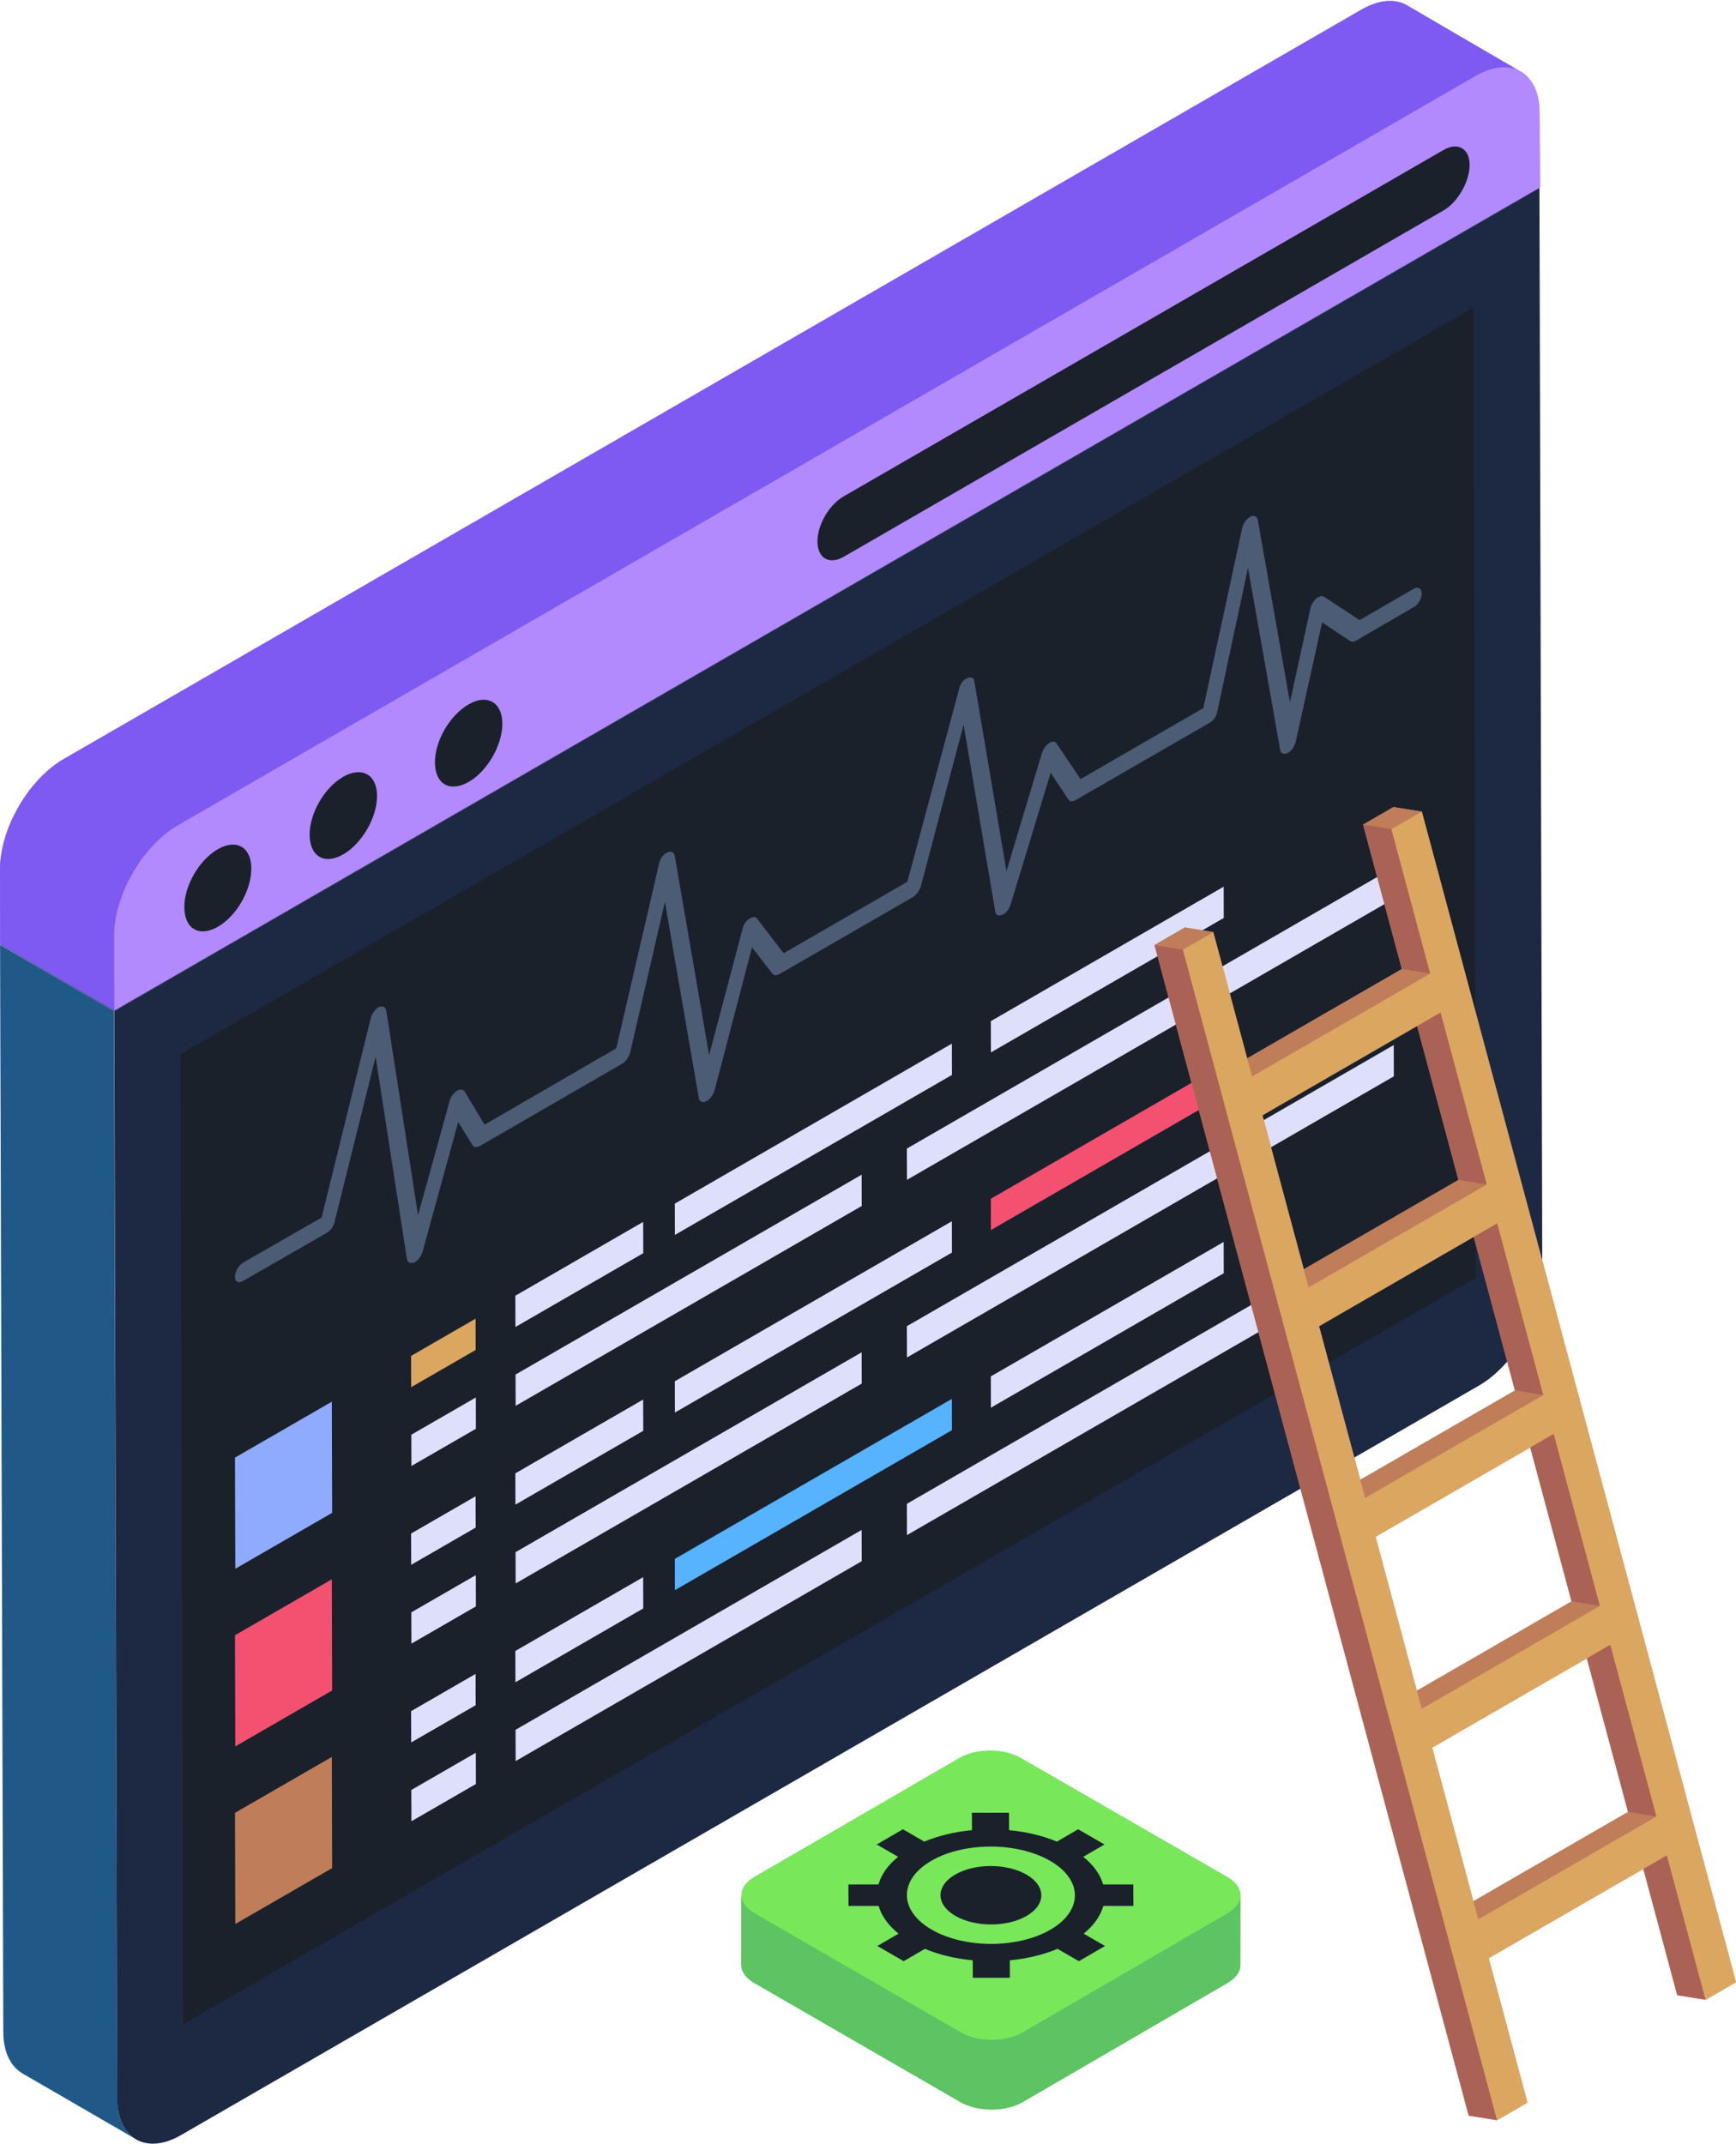 <svg width="260" height="321" viewBox="0 0 260 321" fill="none" xmlns="http://www.w3.org/2000/svg">
<path d="M230.975 190.948C230.975 197.032 226.829 204.388 221.48 207.463L27.104 319.73C24.496 321.268 22.089 321.335 20.35 320.331C20.283 320.264 20.217 320.198 20.217 320.198C20.083 320.131 19.949 320.131 19.816 319.997L3.3 310.435C1.561 309.366 0.491 307.226 0.491 304.217L0.023 141.467L213.456 18.235L230.574 28.198L230.975 190.948Z" fill="#DEDFFB"/>
<path d="M20.384 320.341L3.31 310.447C1.564 309.379 0.497 307.245 0.497 304.238L0.012 141.5L17.085 151.395L17.57 314.133C17.57 317.237 18.637 319.371 20.384 320.341Z" fill="#205988"/>
<path d="M17.125 151.391L0.032 141.458L213.465 18.232L230.558 28.165L17.125 151.391Z" fill="#1D2943"/>
<path d="M230.558 28.165L230.986 190.954C231.004 197.004 226.806 204.417 221.479 207.493L27.123 319.704C21.858 322.744 17.571 320.229 17.554 314.18L17.125 151.391L230.558 28.165Z" fill="#1D2943"/>
<path d="M230.641 28.065L17.141 151.297L0.024 141.4V130.234C-0.043 124.15 4.236 116.727 9.585 113.652L203.895 1.452C206.57 -0.086 208.977 -0.22 210.715 0.784L227.03 10.345C227.164 10.412 227.298 10.479 227.432 10.546C227.565 10.613 227.699 10.68 227.766 10.746C229.504 11.75 230.574 13.889 230.574 16.898L230.641 28.065Z" fill="#7E5AF2"/>
<path d="M210.688 0.796C208.947 -0.216 206.536 -0.08 203.863 1.464L9.569 113.639C4.243 116.715 -0.017 124.164 4.82377e-05 130.213L0.032 141.387L17.125 151.321L17.093 140.147C17.076 134.097 21.335 126.648 26.662 123.572L220.956 11.397C223.629 9.854 226.04 9.718 227.781 10.73L210.688 0.796Z" fill="#7E5AF2"/>
<path d="M220.956 11.396C226.283 8.321 230.571 10.835 230.588 16.885L230.62 28.059L17.125 151.32L17.093 140.146C17.076 134.097 21.335 126.647 26.662 123.572L220.956 11.396Z" fill="#B28AFD"/>
<path d="M32.607 127.17C35.395 125.561 37.632 126.836 37.641 130.038C37.65 133.312 35.427 137.162 32.64 138.771C29.853 140.38 27.616 139.105 27.607 135.831C27.598 132.628 29.82 128.779 32.607 127.17Z" fill="#1A212B"/>
<path d="M51.374 116.335C54.161 114.726 56.46 115.965 56.469 119.167C56.479 122.441 54.194 126.326 51.407 127.936C48.62 129.545 46.383 128.27 46.374 124.996C46.365 121.793 48.587 117.944 51.374 116.335Z" fill="#1A212B"/>
<path d="M70.203 105.464C72.928 103.891 75.227 105.13 75.236 108.332C75.246 111.606 72.961 115.491 70.236 117.065C67.387 118.71 65.15 117.435 65.141 114.161C65.132 110.959 67.354 107.109 70.203 105.464Z" fill="#1A212B"/>
<path d="M216.19 22.461C218.296 21.245 220.098 22.201 220.105 24.692C220.112 27.183 218.322 30.284 216.216 31.5L126.408 83.35C124.178 84.638 122.438 83.575 122.431 81.084C122.424 78.593 124.153 75.599 126.383 74.312L216.19 22.461Z" fill="#1A212B"/>
<path d="M220.698 46.038L221.056 191.323L27.412 303.124L27.054 157.838L220.698 46.038Z" fill="#1A212B"/>
<path d="M212.921 88.845C212.921 89.647 212.453 90.516 211.717 90.918L203.092 95.932C202.758 96.133 202.424 96.133 202.223 95.999L198.01 93.191L194.065 111.044C193.932 111.712 193.463 112.381 192.928 112.716C192.26 113.05 191.792 112.849 191.725 112.247L186.911 85.033L182.297 106.631C182.163 107.3 181.695 107.968 181.16 108.236L161.101 119.803C160.633 120.071 160.232 120.071 160.031 119.736L157.356 115.725L151.339 135.517C151.138 136.118 150.737 136.653 150.269 136.921C149.533 137.255 149.132 137.055 149.065 136.519L144.318 108.503L137.899 132.775C137.698 133.377 137.23 133.979 136.762 134.313L116.703 145.881C116.301 146.081 115.9 146.081 115.699 145.814L112.623 141.869L107.007 163.332C106.806 163.934 106.339 164.603 105.87 164.87C105.202 165.204 104.8 165.004 104.667 164.469L99.585 135.049L94.37 157.649C94.169 158.251 93.768 158.92 93.233 159.254L71.836 171.624C71.368 171.824 70.967 171.824 70.766 171.49L68.627 168.013L63.278 187.471C63.077 188.073 62.609 188.741 62.141 189.009C61.472 189.276 61.004 189.075 60.937 188.474L56.256 158.251L50.105 182.991C49.971 183.659 49.503 184.261 48.968 184.595L36.398 191.817C35.729 192.218 35.194 191.95 35.194 191.215C35.194 190.413 35.729 189.476 36.398 189.075L48.166 182.322L55.521 152.5C55.655 151.831 56.19 151.163 56.657 150.829C57.326 150.561 57.728 150.762 57.861 151.364L62.609 181.988L67.356 164.803C67.49 164.269 67.958 163.667 68.426 163.332C68.894 163.065 69.362 163.132 69.563 163.399L72.571 168.414L92.297 156.98L98.716 129.298C98.849 128.629 99.317 127.961 99.852 127.693C100.454 127.359 100.922 127.56 101.056 128.161L106.205 157.983L111.22 139.06C111.353 138.458 111.755 137.857 112.222 137.59C112.757 137.255 113.159 137.255 113.359 137.523L117.371 142.738L135.893 132.04L143.649 103.154C143.783 102.485 144.184 101.883 144.719 101.616C145.388 101.282 145.856 101.415 145.923 102.017L150.737 130.435L156.086 112.649C156.287 112.114 156.688 111.512 157.156 111.245C157.624 110.977 158.025 110.977 158.225 111.311L161.836 116.661L180.224 106.029L186.042 79.083C186.175 78.414 186.643 77.745 187.178 77.411C187.78 77.076 188.248 77.277 188.382 77.879L193.196 105.16L196.272 91.051C196.406 90.516 196.74 89.981 197.141 89.58C197.743 89.246 198.077 89.179 198.344 89.38L203.627 92.857L211.717 88.176C212.386 87.775 212.921 88.109 212.921 88.845Z" fill="#4C5C75"/>
<path d="M49.697 263.089L49.744 279.733L35.242 288.106L35.194 271.461L49.697 263.089Z" fill="#BF7D5A"/>
<path d="M71.228 250.657L71.241 255.343L61.584 260.918L61.571 256.233L71.228 250.657Z" fill="#DEDFFB"/>
<path d="M142.561 209.473L142.574 214.159L101.081 238.115L101.068 233.429L142.561 209.473Z" fill="#57B3FE"/>
<path d="M208.741 183.085L208.754 187.771L135.834 229.871L135.821 225.186L208.741 183.085Z" fill="#DEDFFB"/>
<path d="M183.269 185.97L183.282 190.656L148.409 210.79L148.396 206.104L183.269 185.97Z" fill="#DEDFFB"/>
<path d="M96.325 236.168L96.338 240.853L77.195 251.905L77.182 247.22L96.325 236.168Z" fill="#DEDFFB"/>
<path d="M71.261 262.459L71.274 267.145L61.618 272.72L61.604 268.035L71.261 262.459Z" fill="#DEDFFB"/>
<path d="M129.048 229.096L129.061 233.782L77.229 263.707L77.216 259.022L129.048 229.096Z" fill="#DEDFFB"/>
<path d="M49.697 236.49L49.744 253.135L35.242 261.508L35.194 244.863L49.697 236.49Z" fill="#F45170"/>
<path d="M71.228 224.059L71.241 228.745L61.584 234.32L61.571 229.635L71.228 224.059Z" fill="#DEDFFB"/>
<path d="M142.561 182.875L142.574 187.561L101.081 211.517L101.068 206.831L142.561 182.875Z" fill="#DEDFFB"/>
<path d="M208.741 156.487L208.754 161.173L135.834 203.273L135.821 198.588L208.741 156.487Z" fill="#DEDFFB"/>
<path d="M183.269 159.372L183.282 164.058L148.409 184.192L148.396 179.506L183.269 159.372Z" fill="#F45170"/>
<path d="M96.325 209.57L96.338 214.255L77.195 225.307L77.182 220.622L96.325 209.57Z" fill="#DEDFFB"/>
<path d="M71.261 235.862L71.274 240.547L61.618 246.122L61.604 241.437L71.261 235.862Z" fill="#DEDFFB"/>
<path d="M129.048 202.498L129.061 207.184L77.229 237.109L77.216 232.424L129.048 202.498Z" fill="#DEDFFB"/>
<path d="M49.696 209.892L49.744 226.537L35.241 234.91L35.194 218.265L49.696 209.892Z" fill="#8FABFE"/>
<path d="M71.228 197.461L71.241 202.147L61.584 207.722L61.571 203.037L71.228 197.461Z" fill="#DBA660"/>
<path d="M142.561 156.277L142.575 160.962L101.081 184.918L101.068 180.233L142.561 156.277Z" fill="#DEDFFB"/>
<path d="M208.741 129.889L208.754 134.575L135.834 176.675L135.821 171.99L208.741 129.889Z" fill="#DEDFFB"/>
<path d="M183.27 132.774L183.283 137.46L148.41 157.594L148.396 152.908L183.27 132.774Z" fill="#DEDFFB"/>
<path d="M96.325 182.971L96.338 187.657L77.195 198.709L77.182 194.024L96.325 182.971Z" fill="#DEDFFB"/>
<path d="M71.261 209.263L71.274 213.949L61.617 219.524L61.604 214.839L71.261 209.263Z" fill="#DEDFFB"/>
<path d="M129.048 175.9L129.061 180.586L77.229 210.511L77.216 205.826L129.048 175.9Z" fill="#DEDFFB"/>
<path d="M212.946 121.531L208.697 120.85L204.146 123.477L209.952 145.107L186.789 158.481L181.711 139.564L177.463 138.883L172.911 141.511L219.966 316.802L224.214 317.483L228.766 314.855L222.959 293.225L246.123 279.852L251.2 298.768L255.449 299.449L260 296.822L212.946 121.531ZM212.241 153.634L218.43 176.688L195.267 190.061L189.078 167.007L212.241 153.634ZM229.182 216.743L235.37 239.797L212.207 253.17L206.019 230.116L229.182 216.743ZM203.73 221.589L197.555 198.588L220.719 185.214L226.893 208.216L203.73 221.589ZM214.496 261.697L237.659 248.324L243.833 271.325L220.67 284.698L214.496 261.697Z" fill="#BF7D5A"/>
<path d="M255.449 299.449L251.2 298.768L245.394 277.138L249.642 277.82L255.449 299.449Z" fill="#AA6256"/>
<path d="M248.081 272.006L243.833 271.325L236.93 245.61L241.179 246.291L248.081 272.006Z" fill="#AA6256"/>
<path d="M239.618 240.478L235.37 239.797L228.453 214.029L232.701 214.711L239.618 240.478Z" fill="#AA6256"/>
<path d="M217.452 289.691L213.203 289.009L243.834 271.325L248.082 272.006L217.452 289.691Z" fill="#BF7D5A"/>
<path d="M231.141 208.898L226.893 208.216L219.99 182.501L224.239 183.183L231.141 208.898Z" fill="#AA6256"/>
<path d="M208.988 258.163L204.74 257.481L235.37 239.797L239.619 240.478L208.988 258.163Z" fill="#BF7D5A"/>
<path d="M222.678 177.369L218.429 176.688L211.513 150.921L215.761 151.602L222.678 177.369Z" fill="#AA6256"/>
<path d="M200.511 226.582L196.263 225.901L226.893 208.216L231.141 208.898L200.511 226.582Z" fill="#BF7D5A"/>
<path d="M208.394 124.159L204.146 123.477L208.697 120.85L212.946 121.531L208.394 124.159Z" fill="#BF7D5A"/>
<path d="M214.2 145.788L209.952 145.107L204.146 123.477L208.394 124.159L214.2 145.788Z" fill="#AA6256"/>
<path d="M195.994 192.775L191.746 192.093L218.429 176.688L222.678 177.369L195.994 192.775Z" fill="#BF7D5A"/>
<path d="M187.517 161.194L183.269 160.513L209.952 145.107L214.2 145.789L187.517 161.194Z" fill="#BF7D5A"/>
<path d="M224.214 317.483L219.966 316.801L172.911 141.511L177.16 142.192L224.214 317.483Z" fill="#AA6256"/>
<path d="M208.394 124.159L212.946 121.531L260 296.822L255.449 299.449L249.642 277.82L222.959 293.225L228.765 314.855L224.214 317.483L177.16 142.192L181.711 139.564L187.517 161.194L214.2 145.788L208.394 124.159ZM239.619 240.478L232.702 214.711L206.018 230.116L212.935 255.884L239.619 240.478ZM222.678 177.369L215.761 151.602L189.078 167.007L195.995 192.775L222.678 177.369ZM248.082 272.006L241.179 246.291L214.496 261.697L221.399 287.412L248.082 272.006ZM231.141 208.898L224.238 183.183L197.555 198.588L204.458 224.303L231.141 208.898Z" fill="#DBA660"/>
<path d="M177.16 142.192L172.911 141.511L177.463 138.883L181.711 139.564L177.16 142.192Z" fill="#BF7D5A"/>
<path d="M183.835 281.082L152.944 263.296C150.336 261.758 146.19 261.758 143.649 263.296L112.959 281.082C111.306 282.084 110.742 283.423 111.265 284.678C111.128 284.373 111.019 284.066 111.019 283.756V294.254C111.019 295.19 111.688 296.193 112.959 296.929L143.85 314.782C146.458 316.253 150.604 316.253 153.145 314.782L183.835 296.929C185.106 296.193 185.774 295.257 185.774 294.254V283.823C185.774 282.82 185.173 281.884 183.835 281.082ZM111.265 284.678C111.441 285.096 111.739 285.512 112.156 285.896C111.732 285.51 111.454 285.095 111.265 284.678Z" fill="#5EC363"/>
<path d="M183.852 286.499L153.186 304.32C150.609 305.818 146.472 305.818 143.878 304.32L112.992 286.488C111.687 285.734 111.035 284.753 111.037 283.773L111.016 294.224C111.013 295.204 111.665 296.185 112.97 296.939L143.857 314.771C146.451 316.269 150.587 316.269 153.164 314.771L183.831 296.95C185.111 296.206 185.752 295.24 185.755 294.273L185.776 283.822C185.773 284.789 185.133 285.755 183.852 286.499Z" fill="#5EC363"/>
<path d="M183.822 281.107C186.416 282.605 186.43 285.001 183.853 286.499L153.186 304.32C150.61 305.817 146.473 305.818 143.879 304.32L112.992 286.487C110.398 284.99 110.385 282.594 112.962 281.096L143.628 263.275C146.205 261.777 150.342 261.777 152.936 263.275L183.822 281.107Z" fill="#78E75A"/>
<path d="M161.584 293.674L158.384 291.826C156.22 292.73 153.768 293.301 151.24 293.542L151.254 296.155L145.698 296.156L145.684 293.542C143.15 293.302 140.694 292.73 138.52 291.826L135.341 293.673L131.4 291.398L134.578 289.551C133.011 288.294 132.016 286.873 131.595 285.407H127.08L127.063 282.189L131.574 282.188C131.981 280.723 132.959 279.3 134.512 278.044L131.313 276.197L135.229 273.921L138.428 275.768C140.596 274.865 143.045 274.293 145.573 274.053L145.56 271.44L151.116 271.439L151.131 274.054C153.663 274.293 156.12 274.865 158.295 275.768L161.473 273.921L165.415 276.197L162.237 278.044C163.803 279.301 164.797 280.722 165.22 282.189L169.733 282.188L169.75 285.406L165.239 285.407C164.832 286.872 163.852 288.292 162.3 289.55L165.501 291.398L161.584 293.674ZM139.54 288.951C144.468 291.796 152.435 291.797 157.332 288.951C162.231 286.105 162.202 281.49 157.274 278.645C152.345 275.799 144.378 275.798 139.48 278.644C134.583 281.49 134.611 286.105 139.54 288.951Z" fill="#1A212B"/>
<path d="M153.728 280.706C156.686 282.413 156.703 285.182 153.764 286.89C150.826 288.598 146.044 288.598 143.087 286.89C140.128 285.182 140.114 282.413 143.053 280.706C145.991 278.998 150.769 278.997 153.728 280.706Z" fill="#1A212B"/>
</svg>
